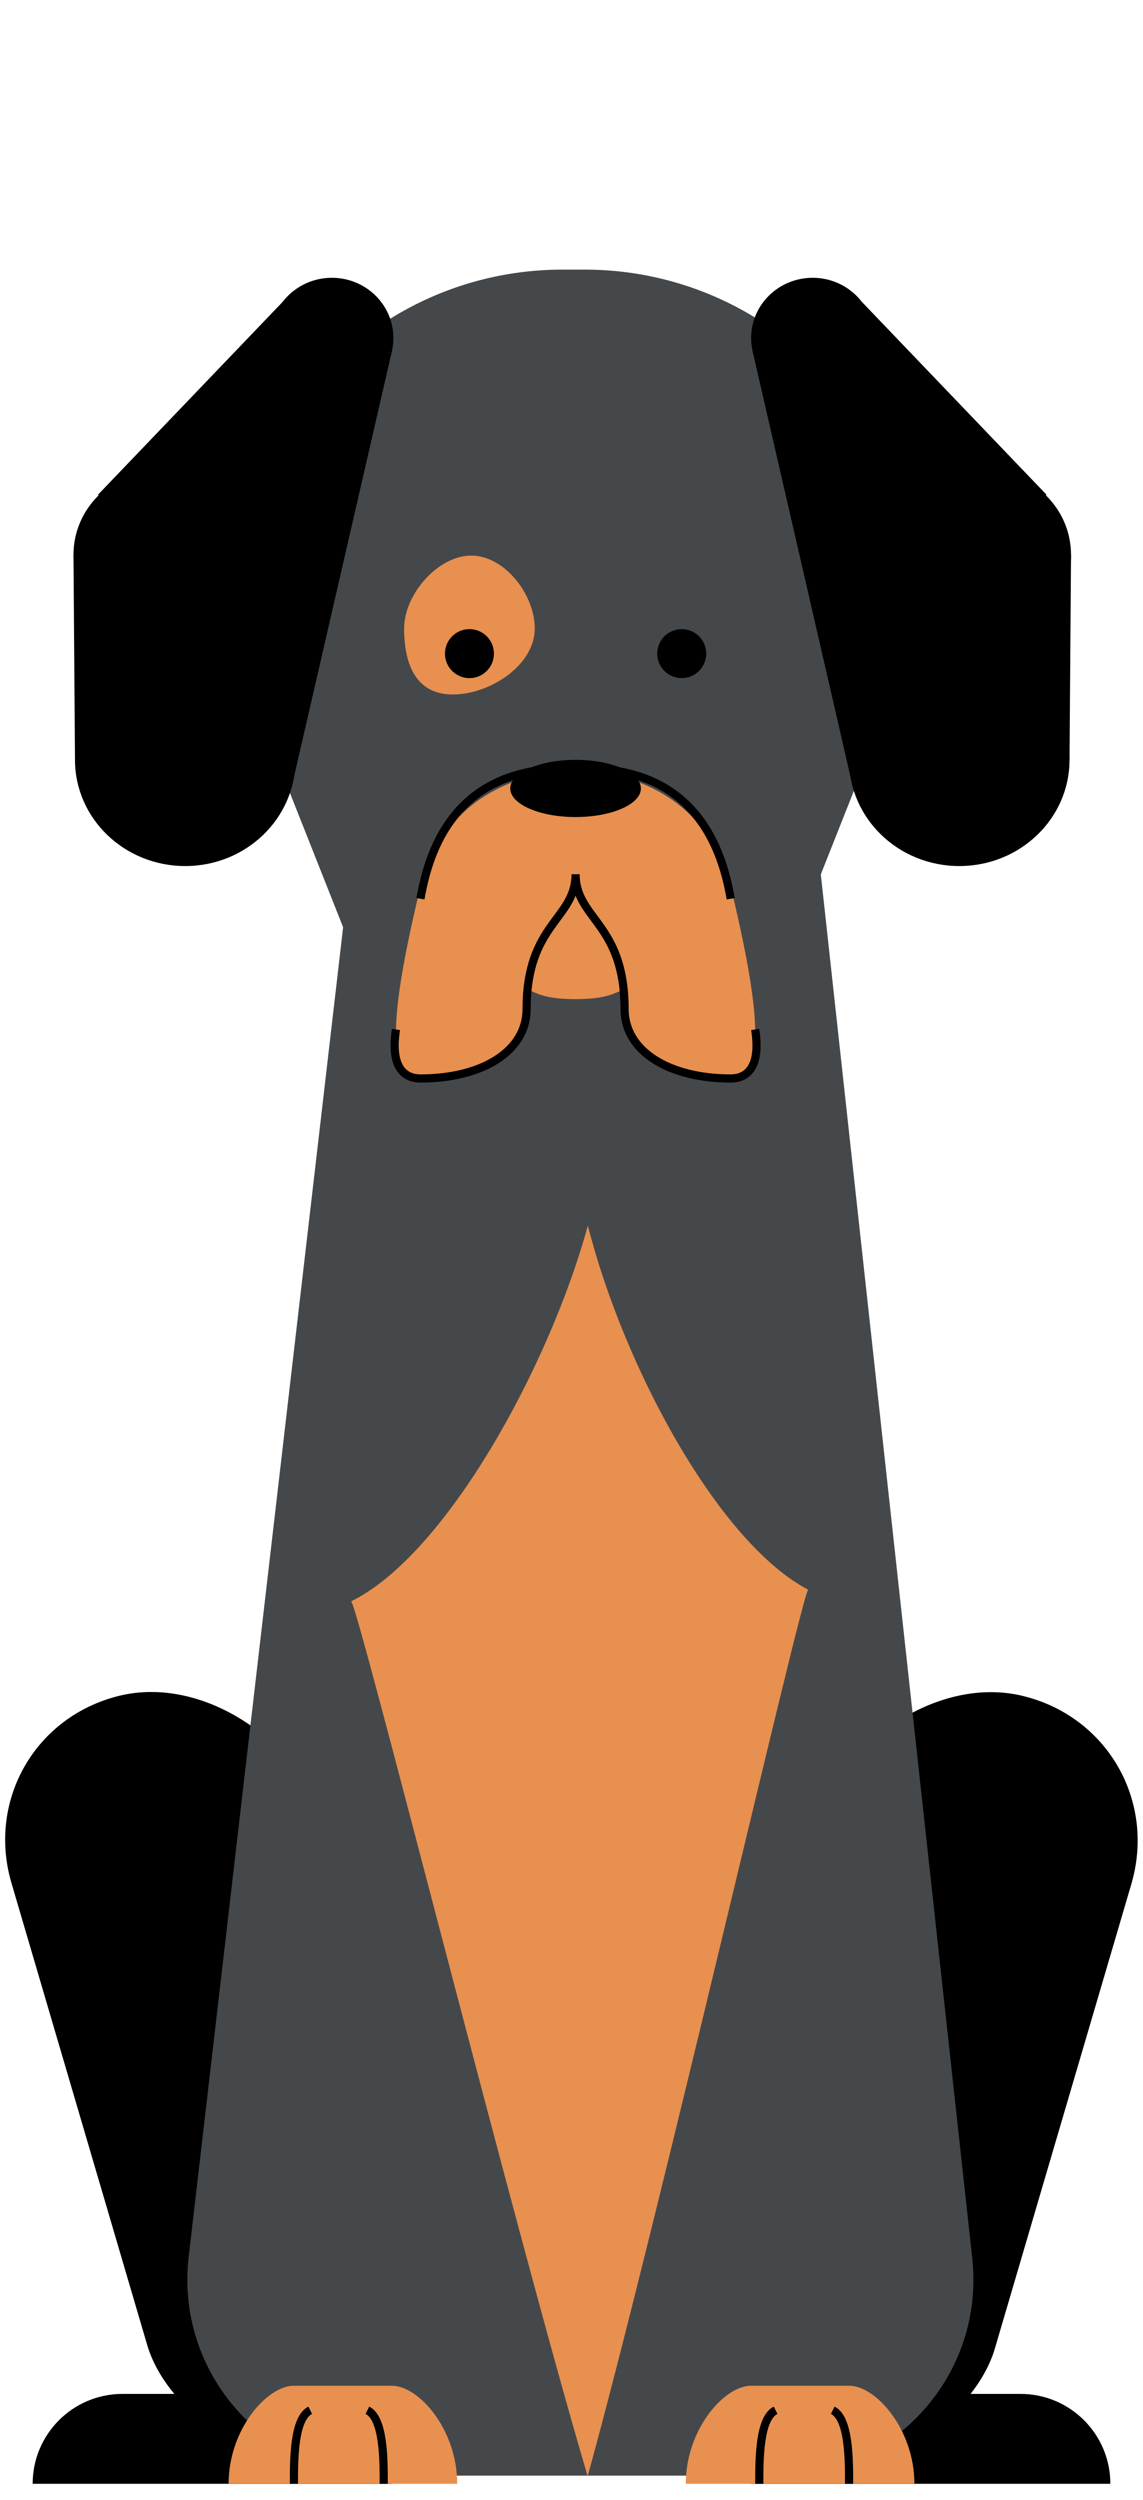 <svg xmlns="http://www.w3.org/2000/svg" width="140" height="306" fill="none"><path fill="#000" d="M4 304c0-6.075 4.925-11 11-11h33v11H4Z"/><rect width="38.337" height="97.3" fill="#000" rx="19.169" transform="matrix(.971 -.237 .282 .959 -4 212.096)"/><path fill="#000" d="M136 304c0-6.075-4.925-11-11-11H92v11h44Z"/><rect width="38.524" height="97.773" fill="#000" rx="19.262" transform="matrix(-.971 -.237 -.282 .959 144 212.14)"/><path fill="#45484B" d="M43.593 100.013C45.25 85.755 57.327 75 71.68 75c14.426 0 26.54 10.86 28.11 25.199l19.295 176.188C120.641 290.592 109.517 303 95.228 303H46.951c-14.353 0-25.497-12.514-23.84-26.771l20.482-176.216Z"/><path fill="#E8904F" d="M43 196c11.632-5.695 24.32-28.832 29-46v153.147C62.745 271.873 43.65 195.643 43 196ZM99 194.579c-10.99-5.77-22.579-27.185-27-44.579v153c8.744-31.686 26.385-108.783 27-108.421ZM48 292H36c-3.314 0-8 5.373-8 12h28c0-6.627-4.686-12-8-12Z"/><path stroke="#000" d="M36 304c0-3 0-8 2-9M47 304c0-3 0-8-2-9"/><path fill="#E8904F" d="M104 292H92c-3.314 0-8 5.373-8 12h28c0-6.627-4.686-12-8-12Z"/><path stroke="#000" d="M93 304c0-3 0-8 2-9M104 304c0-3 0-8-2-9"/><path fill="#45484B" d="M29.894 64.086C34.052 45.898 50.231 33 68.888 33h2.737c19.328 0 35.891 13.82 39.353 32.835l1.031 5.661a16.001 16.001 0 0 1-.866 8.76l-16.478 41.585A24 24 0 0 1 72.353 137h-4.706a24 24 0 0 1-22.312-15.159L29 80.618a16 16 0 0 1-.722-9.46l1.616-7.072Z"/><ellipse cx="40.649" cy="41.372" fill="#000" rx="7.535" ry="7.372"/><ellipse cx="19.55" cy="67.91" fill="#000" rx="10.55" ry="10.32"/><path fill="#000" d="m12.014 60.538 22.606-23.59L48 43 35.684 96.5l-23.67-35.962Z"/><path fill="#000" d="M9.184 93 9 67.91 28.684 73l7 19.5-26.5.5Z"/><ellipse cx="22.685" cy="93" fill="#000" rx="13.5" ry="13"/><ellipse cx="7.535" cy="7.372" fill="#000" rx="7.535" ry="7.372" transform="matrix(-1 0 0 1 107.071 34)"/><ellipse cx="10.55" cy="10.32" fill="#000" rx="10.55" ry="10.32" transform="matrix(-1 0 0 1 131.184 57.59)"/><path fill="#000" d="m128.17 60.538-22.606-23.59L92.184 43 104.5 96.5l23.67-35.962Z"/><path fill="#000" d="m131 93 .184-25.09L111.5 73l-7 19.5 26.5.5Z"/><ellipse cx="13.5" cy="13" fill="#000" rx="13.5" ry="13" transform="matrix(-1 0 0 1 131 80)"/><path fill="#E8904F" d="M65.5 76.92c0 4.188-4.757 7.583-9.081 8.029-5.594.577-6.919-3.84-6.919-8.028 0-4.188 4.156-8.921 8.216-8.921s7.784 4.733 7.784 8.92Z"/><circle cx="57.5" cy="80" r="3" fill="#000"/><circle cx="83.5" cy="80" r="3" fill="#000"/><path fill="#E8904F" d="M51.28 109.429C54.193 97.089 63.997 94.652 70.5 94v28.286c-3.857 0-4.7-.739-5.914-1.173-1.3 1.52 2.957 10.887-12.82 10.887-4.418 0-4.128-7.147-.486-22.571ZM89.72 109.429C86.807 97.089 77.003 94.652 70.5 94v28.286c3.857 0 4.7-.739 5.914-1.173 1.3 1.52-2.957 10.887 12.82 10.887 4.418 0 4.128-7.147.486-22.571Z"/><path stroke="#000" d="M70.5 94c-5.302 0-16.349.5-19 16M70.5 94c5.302 0 16.349.5 19 16M70.5 107c0 5.5-6 6-6 16.5 0 5.183-5.474 8.5-13 8.5-1.5 0-3.8-.8-3-6M70.5 107c0 5.5 6 6 6 16.5 0 5.183 5.474 8.5 13 8.5 1.5 0 3.8-.8 3-6"/><ellipse cx="70.5" cy="96.5" fill="#000" rx="8" ry="3.5"/></svg>